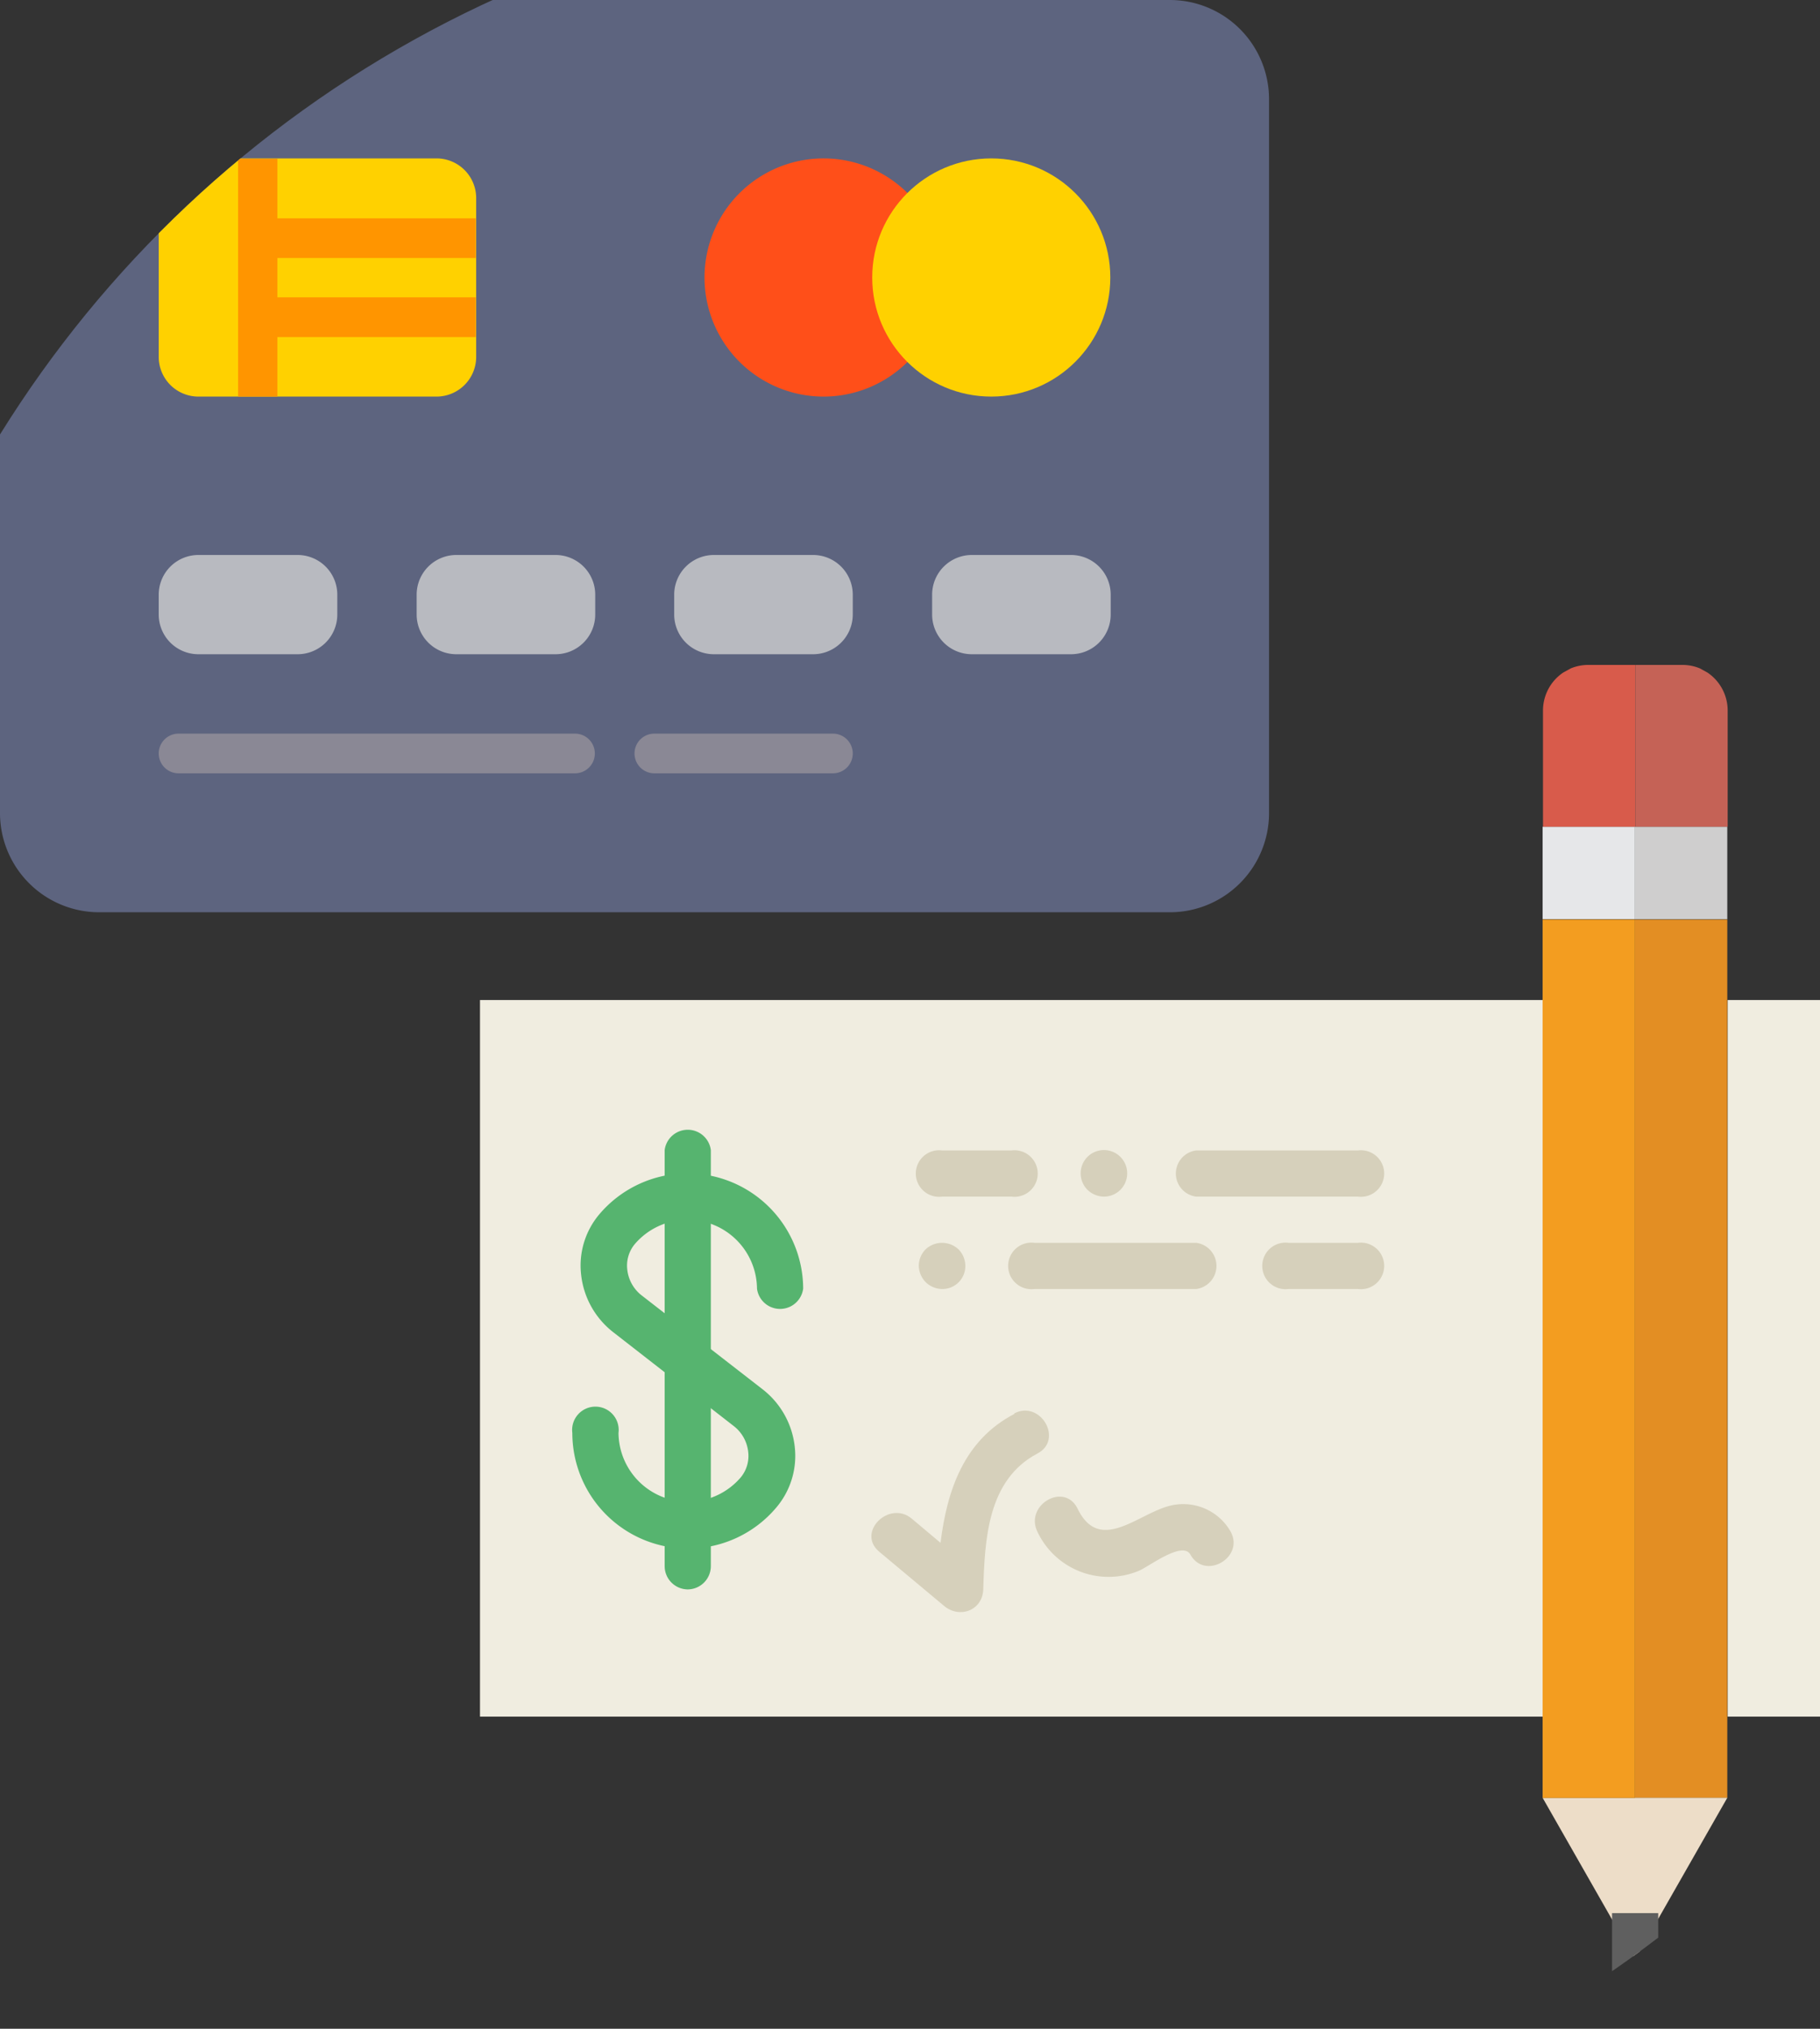 <svg id="Layer_1" data-name="Layer 1" xmlns="http://www.w3.org/2000/svg" xmlns:xlink="http://www.w3.org/1999/xlink" viewBox="0 0 477 531.5">
  <rect x="0" y="0" width="477" height="531.5" fill="#333333" stroke="none"/>
  <defs>
    <clipPath id="clip-path" transform="translate(-46.7 -29)">
      <circle cx="300" cy="300" r="298.1" style="fill: none"/>
    </clipPath>
  </defs>
  <title>billing_logo</title>
  <g style="clip-path: url(#clip-path)">
    <g id="_Group_" data-name="&lt;Group&gt;">
      <rect id="_Path_" data-name="&lt;Path&gt;" x="125.8" y="262" width="278.6" height="187.73" style="fill: #f0ede0"/>
      <rect id="_Path_2" data-name="&lt;Path&gt;" x="452.8" y="262" width="24.2" height="187.73" style="fill: #f0ede0"/>
      <g id="_Group_2" data-name="&lt;Group&gt;">
        <path id="_Path_3" data-name="&lt;Path&gt;" d="M402.6,366.7H384.4a6.1,6.1,0,1,1,0-12.1h18.2a6.1,6.1,0,1,1,0,12.1" transform="translate(-46.7 -29)" style="fill: #d6d0bb"/>
        <path id="_Path_4" data-name="&lt;Path&gt;" d="M311.8,342.5H293.6a6.1,6.1,0,1,1,0-12.1h18.2a6.1,6.1,0,1,1,0,12.1" transform="translate(-46.7 -29)" style="fill: #d6d0bb"/>
        <path id="_Path_5" data-name="&lt;Path&gt;" d="M402.6,342.5H360.2a6.1,6.1,0,0,1,0-12.1h42.4a6.1,6.1,0,1,1,0,12.1" transform="translate(-46.7 -29)" style="fill: #d6d0bb"/>
        <path id="_Path_6" data-name="&lt;Path&gt;" d="M336,342.5a6.3,6.3,0,0,1-4.3-1.8,6.1,6.1,0,1,1,4.3,1.8" transform="translate(-46.7 -29)" style="fill: #d6d0bb"/>
        <path id="_Path_7" data-name="&lt;Path&gt;" d="M360.2,366.7H317.8a6.1,6.1,0,1,1,0-12.1h42.4a6.1,6.1,0,0,1,0,12.1" transform="translate(-46.7 -29)" style="fill: #d6d0bb"/>
        <path id="_Path_8" data-name="&lt;Path&gt;" d="M293.6,366.7a6.3,6.3,0,0,1-4.3-1.8,6.4,6.4,0,0,1-1.8-4.3,6.2,6.2,0,0,1,1.8-4.3,6.3,6.3,0,0,1,8.6,0,6.2,6.2,0,0,1,1.8,4.3,6,6,0,0,1-6.1,6.1" transform="translate(-46.7 -29)" style="fill: #d6d0bb"/>
        <path id="_Path_9" data-name="&lt;Path&gt;" d="M227,434.7a30.3,30.3,0,0,1-30.3-30.3,6.1,6.1,0,1,1,12.1,0,18.2,18.2,0,0,0,32,11.7,8.8,8.8,0,0,0,2-6.7,9.9,9.9,0,0,0-3.8-6.8L207.4,378a22.1,22.1,0,0,1-8.4-15.1,20.8,20.8,0,0,1,4.8-15.8,30.3,30.3,0,0,1,53.4,19.5,6.1,6.1,0,0,1-12.1,0,18.2,18.2,0,0,0-32-11.7,8.8,8.8,0,0,0-2,6.7,9.9,9.9,0,0,0,3.8,6.8l31.7,24.6a22.1,22.1,0,0,1,8.4,15.1,20.9,20.9,0,0,1-4.8,15.8A30.2,30.2,0,0,1,227,434.7" transform="translate(-46.7 -29)" style="fill: #56b46f"/>
        <path id="_Path_10" data-name="&lt;Path&gt;" d="M227,445.4a6.1,6.1,0,0,1-6.1-6.1v-109a6.1,6.1,0,0,1,12.1,0v109a6.1,6.1,0,0,1-6.1,6.1" transform="translate(-46.7 -29)" style="fill: #56b46f"/>
        <path id="_Path_11" data-name="&lt;Path&gt;" d="M312.6,399.4c-13.3,6.9-17.7,20.1-19.4,33.8l-7.5-6.3c-5.9-5-14.6,3.5-8.6,8.6l17,14.2c4,3.4,10.1,1.3,10.3-4.3.4-13.1,1.1-28.7,14.2-35.6,6.9-3.6.8-14.1-6.1-10.5" transform="translate(-46.7 -29)" style="fill: #d6d0bb"/>
        <path id="_Path_12" data-name="&lt;Path&gt;" d="M369.2,430.2a14.3,14.3,0,0,0-16.3-6.6c-8.3,2.3-18.1,12.4-23.8.6-3.5-7-13.9-.9-10.5,6.1A20.6,20.6,0,0,0,345,440.6c2.5-.9,11.6-8.1,13.7-4.3,3.8,6.8,14.3.7,10.5-6.1" transform="translate(-46.7 -29)" style="fill: #d6d0bb"/>
        <rect id="_Path_13" data-name="&lt;Path&gt;" x="404.3" y="216.6" width="24.2" height="24.22" style="fill: #e6e7e9"/>
        <path id="_Path_14" data-name="&lt;Path&gt;" d="M475.3,203.2H463.1a12.1,12.1,0,0,0-4.7.9l-2,1.1a12,12,0,0,0-5.3,10v30.4h24.2Z" transform="translate(-46.7 -29)" style="fill: #d85b4b"/>
        <path id="_Path_15" data-name="&lt;Path&gt;" d="M487.5,203.2h0a12.1,12.1,0,0,1,4.7.9,12,12,0,0,0-4.7-.9" transform="translate(-46.7 -29)" style="fill: #d85b4b"/>
        <rect id="_Path_16" data-name="&lt;Path&gt;" x="428.5" y="240.9" width="24.2" height="230.12" style="fill: #e38e23"/>
        <rect id="_Path_17" data-name="&lt;Path&gt;" x="428.5" y="216.6" width="24.2" height="24.22" style="fill: #cfcece"/>
        <path id="_Path_18" data-name="&lt;Path&gt;" d="M499.5,215.2h0a12,12,0,0,0-5.3-10,12,12,0,0,1,5.3,10" transform="translate(-46.7 -29)" style="fill: #d85b4b"/>
        <path id="_Path_19" data-name="&lt;Path&gt;" d="M499.5,245.6V215.2a12,12,0,0,0-5.3-10l-2-1.1a12.1,12.1,0,0,0-4.7-.9H475.3v42.4Z" transform="translate(-46.7 -29)" style="fill: #c56256"/>
        <polygon id="_Path_20" data-name="&lt;Path&gt;" points="452.7 471 404.3 471 428.5 513.4 452.7 471" style="fill: #edddc8"/>
        <path id="_Path_21" data-name="&lt;Path&gt;" d="M469.2,554.4a6.1,6.1,0,0,0,12.1,0V530.2H469.2Z" transform="translate(-46.7 -29)" style="fill: #5f5f5f"/>
        <rect id="_Path_22" data-name="&lt;Path&gt;" x="404.3" y="240.9" width="24.2" height="230.12" style="fill: #f39d20"/>
      </g>
    </g>
    <g>
      <path d="M353.3,29H72.7a26,26,0,0,0-26,26V242a26,26,0,0,0,26,26H353.3a26,26,0,0,0,26-26V54.9A26,26,0,0,0,353.3,29Z" transform="translate(-46.7 -29)" style="fill: #5d647f"/>
      <path d="M161.1,132.9H98.7a10.4,10.4,0,0,1-10.4-10.4V80.9A10.4,10.4,0,0,1,98.7,70.5h62.4a10.4,10.4,0,0,1,10.4,10.4v41.6A10.4,10.4,0,0,1,161.1,132.9Z" transform="translate(-46.7 -29)" style="fill: #ffd100"/>
      <g>
        <path d="M124.7,200.4h-26A10.4,10.4,0,0,1,88.3,190v-5.2a10.4,10.4,0,0,1,10.4-10.4h26a10.4,10.4,0,0,1,10.4,10.4V190A10.4,10.4,0,0,1,124.7,200.4Z" transform="translate(-46.7 -29)" style="fill: #b8bac0"/>
        <path d="M192.2,200.4h-26A10.4,10.4,0,0,1,155.9,190v-5.2a10.4,10.4,0,0,1,10.4-10.4h26a10.4,10.4,0,0,1,10.4,10.4V190A10.4,10.4,0,0,1,192.2,200.4Z" transform="translate(-46.7 -29)" style="fill: #b8bac0"/>
        <path d="M259.8,200.4h-26A10.4,10.4,0,0,1,223.4,190v-5.2a10.4,10.4,0,0,1,10.4-10.4h26a10.4,10.4,0,0,1,10.4,10.4V190A10.4,10.4,0,0,1,259.8,200.4Z" transform="translate(-46.7 -29)" style="fill: #b8bac0"/>
        <path d="M327.3,200.4h-26A10.4,10.4,0,0,1,291,190v-5.2a10.4,10.4,0,0,1,10.4-10.4h26a10.4,10.4,0,0,1,10.4,10.4V190A10.4,10.4,0,0,1,327.3,200.4Z" transform="translate(-46.7 -29)" style="fill: #b8bac0"/>
      </g>
      <path d="M197.4,231.6H93.5a5.2,5.2,0,0,1,0-10.4H197.4a5.2,5.2,0,1,1,0,10.4Z" transform="translate(-46.7 -29)" style="fill: #8a8895"/>
      <path d="M265,231.6H218.2a5.2,5.2,0,0,1,0-10.4H265a5.2,5.2,0,1,1,0,10.4Z" transform="translate(-46.7 -29)" style="fill: #8a8895"/>
      <path d="M285.8,122.5a31.2,31.2,0,1,1,0-41.6" transform="translate(-46.7 -29)" style="fill: #ff4f19"/>
      <polygon points="124.7 77.9 72.7 77.9 72.7 67.6 124.7 67.6 124.7 57.2 72.7 57.2 72.7 41.6 62.4 41.6 62.4 103.9 72.7 103.9 72.7 88.3 124.7 88.3 124.7 77.9" style="fill: #ff9500"/>
      <circle cx="259.8" cy="72.7" r="31.2" style="fill: #ffd100"/>
    </g>
  </g>
</svg>
